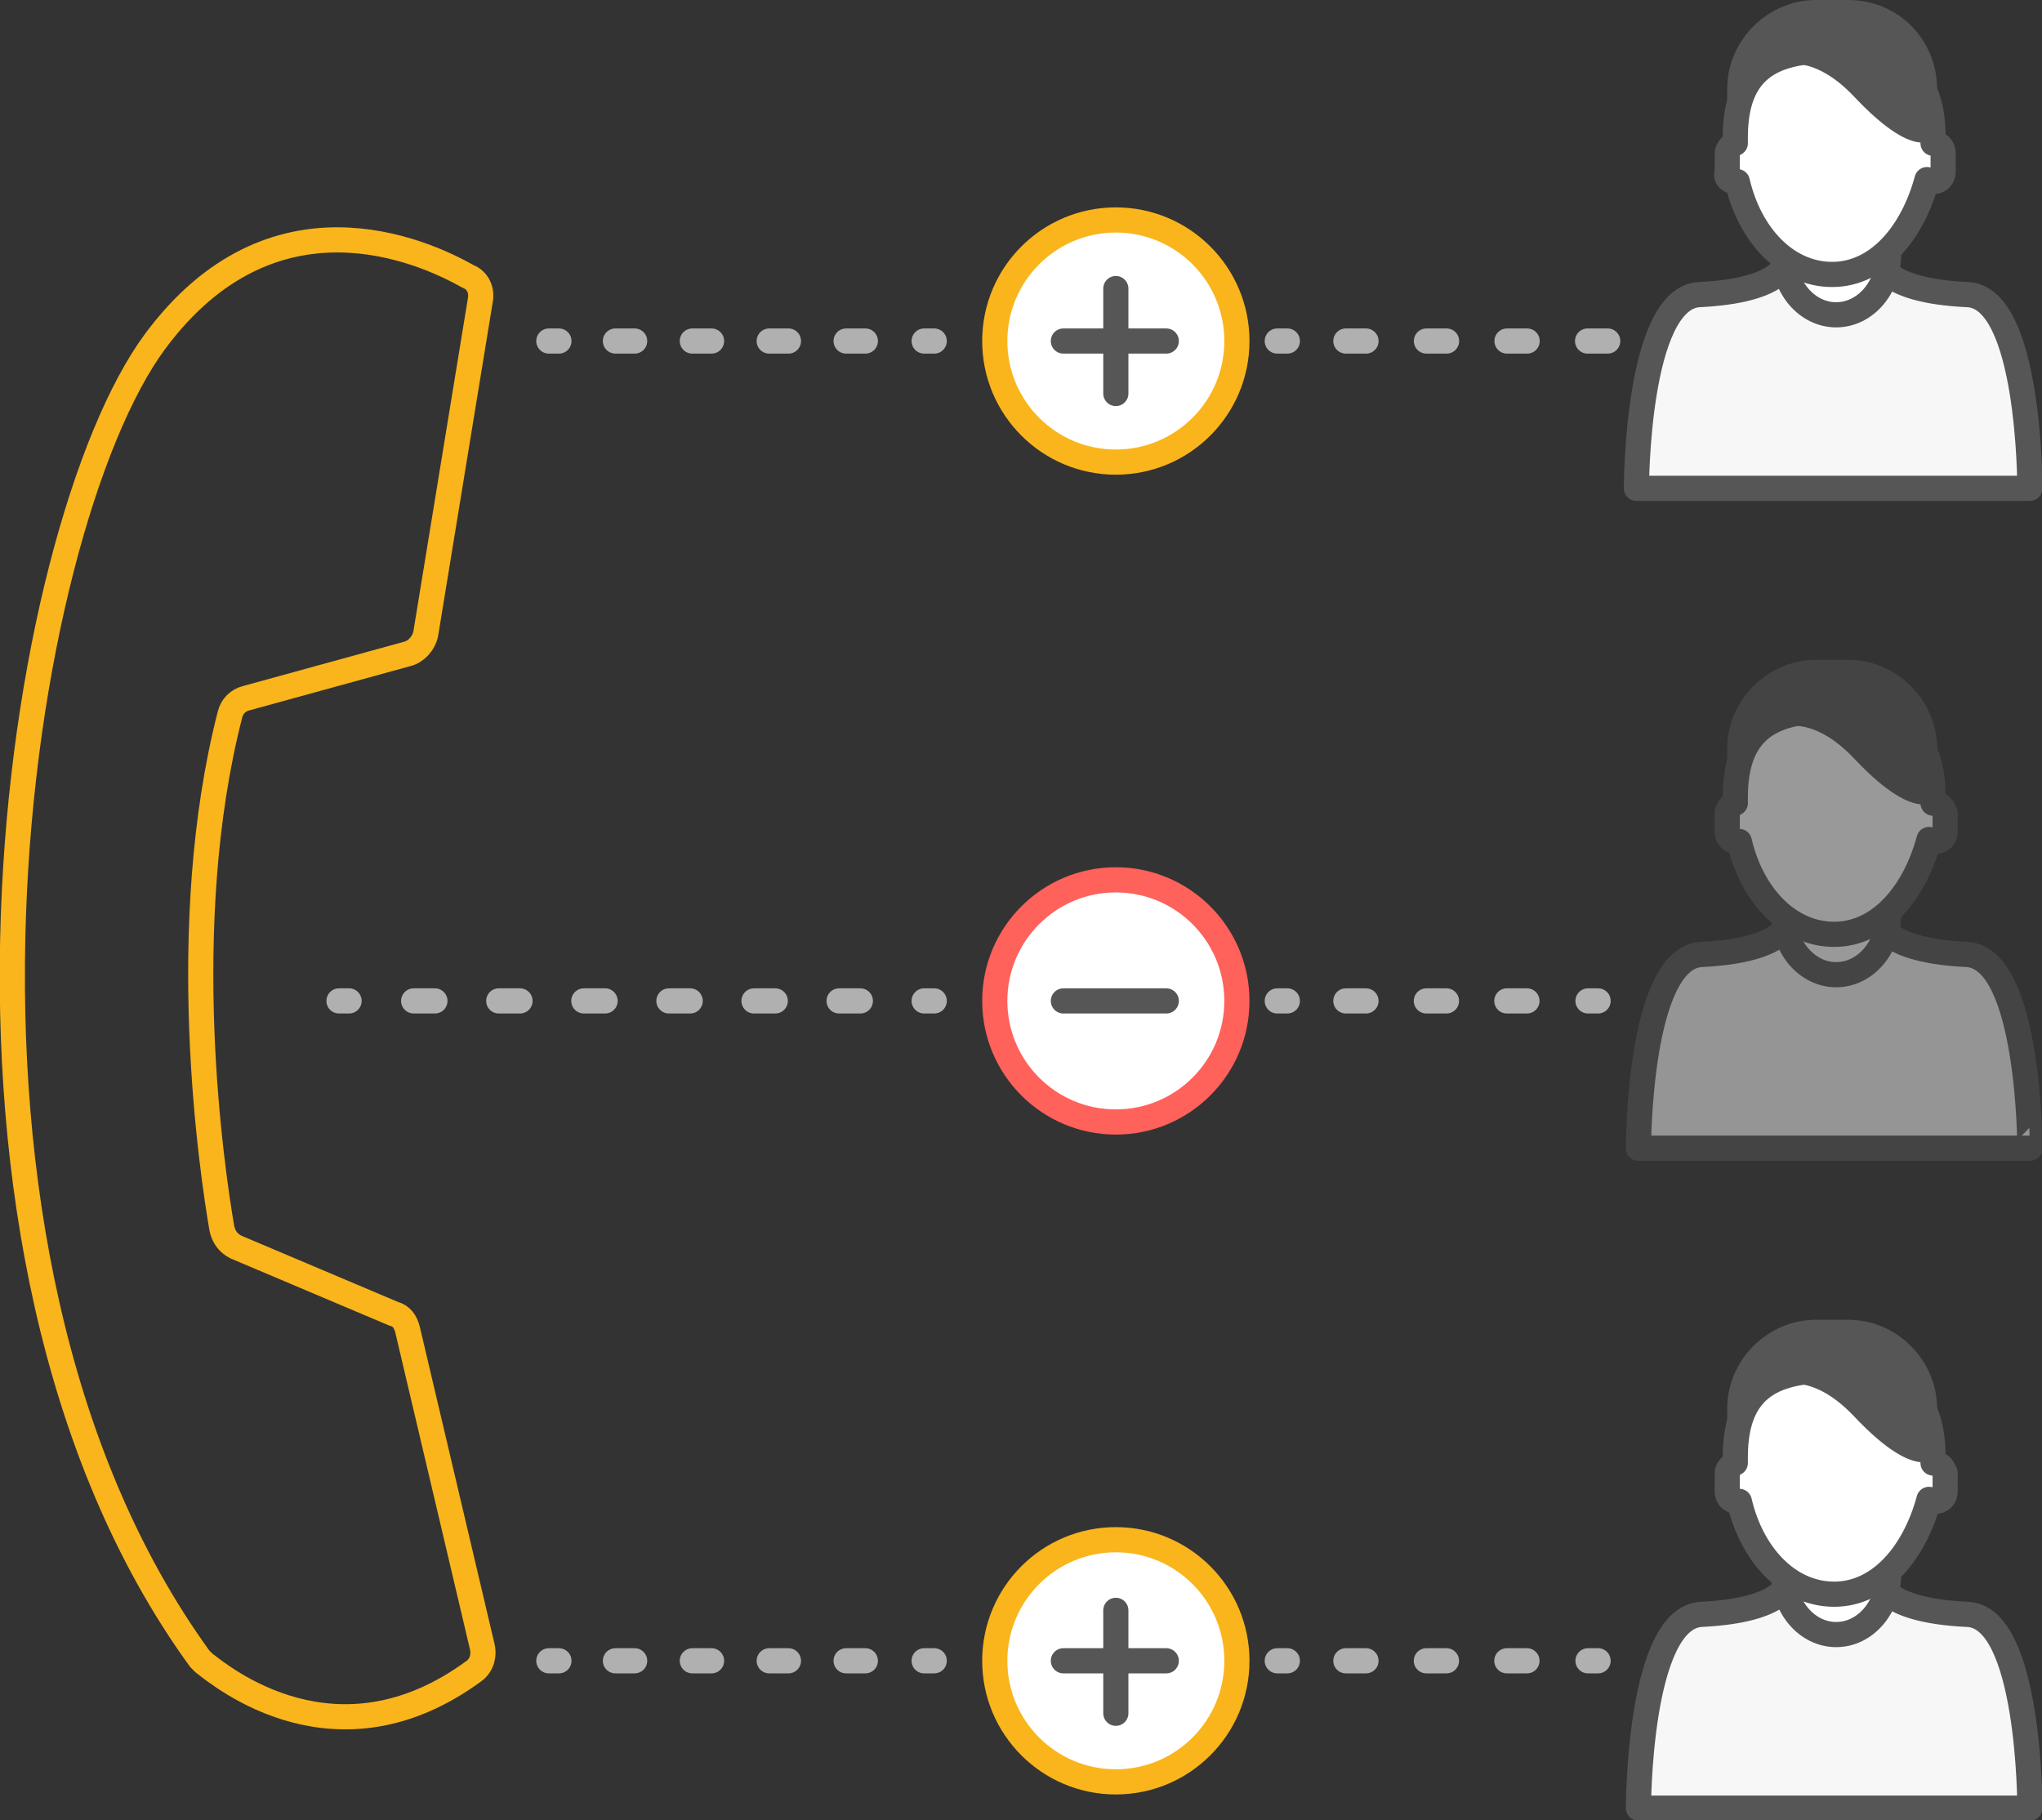<?xml version="1.0" encoding="utf-8"?>
<!-- Generator: Adobe Illustrator 21.0.2, SVG Export Plug-In . SVG Version: 6.00 Build 0)  -->
<svg version="1.1" id="Layer_1" xmlns="http://www.w3.org/2000/svg" xmlns:xlink="http://www.w3.org/1999/xlink" x="0px" y="0px"
	 viewBox="0 0 101.2 90.2" style="enable-background:new 0 0 101.2 90.2;" xml:space="preserve">
<rect x="0" y="0" width="101.2" height="90.2" fill="#333333" stroke="none"/>
<style type="text/css">
	.st0{opacity:0.5;}
	.st1{fill:#F7F7F7;stroke:#575656;stroke-width:1.247;stroke-linecap:round;stroke-linejoin:round;stroke-miterlimit:10;}
	.st2{fill:#FFFFFF;stroke:#575656;stroke-width:1.247;stroke-linecap:round;stroke-linejoin:round;stroke-miterlimit:10;}
	.st3{fill:#575656;}
	.st4{fill:none;stroke:#B0B0B0;stroke-width:1.247;stroke-linecap:round;stroke-linejoin:round;}
	.st5{fill:none;stroke:#B0B0B0;stroke-width:1.247;stroke-linecap:round;stroke-linejoin:round;stroke-dasharray:0.998,2.995;}
	.st6{fill:none;stroke:#B0B0B0;stroke-width:1.247;stroke-linecap:round;stroke-linejoin:round;stroke-dasharray:0.953,2.858;}
	.st7{fill:#FFFFFF;stroke:#F9B51B;stroke-width:1.247;stroke-linecap:round;stroke-linejoin:round;stroke-miterlimit:10;}
	.st8{fill:none;stroke:#B0B0B0;stroke-width:1.247;stroke-linecap:round;stroke-linejoin:round;stroke-dasharray:0.997,2.992;}
	.st9{fill:none;stroke:#B0B0B0;stroke-width:1.247;stroke-linecap:round;stroke-linejoin:round;stroke-dasharray:1.054,3.163;}
	.st10{fill:#FFFFFF;stroke:#FF615B;stroke-width:1.247;stroke-linecap:round;stroke-linejoin:round;stroke-miterlimit:10;}
	.st11{fill:none;stroke:#F9B51B;stroke-width:1.247;stroke-linecap:round;stroke-linejoin:round;stroke-miterlimit:10;}
</style>
<g class="st0">
	<path class="st1" d="M97.5,47.3c-4.2-0.2-4.3-1.6-4.3-1.6l-2.3,0.7l-2.3-0.7c0,0-0.1,1.4-4.3,1.6c-3.1,0.2-3.1,9.6-3.1,9.6h9.6H91
		h9.6C100.6,56.9,100.6,47.5,97.5,47.3z"/>
	<ellipse class="st2" cx="91" cy="45.3" rx="2.6" ry="3"/>
	<path class="st3" d="M91.7,43.1H90c-2.4,0-4.4-2-4.4-4.4v-1.6c0-2.4,2-4.4,4.4-4.4h1.6c2.4,0,4.4,2,4.4,4.4v1.6
		C96,41.2,94.1,43.1,91.7,43.1z"/>
	<path class="st2" d="M95.8,39.8L95.8,39.8c0-0.1,0-0.2,0-0.3c0-3.6-2.1-4.3-4.9-4.3s-4.9,0.7-4.9,4.3c0,0.1,0,0.2,0,0.3
		c-0.2,0.1-0.4,0.3-0.4,0.5v0.9c0,0.3,0.2,0.5,0.5,0.5c0.1,0,0.1,0,0.1,0c0.6,2.6,2.4,4.6,4.7,4.6c2.3,0,4-2.1,4.7-4.7
		c0.1,0,0.2,0.1,0.3,0.1c0.3,0,0.5-0.2,0.5-0.5v-0.9C96.3,40,96.1,39.8,95.8,39.8z"/>
	<path class="st3" d="M86,37.6c0,0,2.4-3.7,5.9,0c3.3,3.5,4.2,1.9,4.2,1.9l-0.5-3.5l-3.5-2.1c0,0-4-0.1-4.5,0
		c-0.5,0.1-1.9,3.3-1.9,3.3L86,37.6z"/>
</g>
<g>
	<path class="st1" d="M97.5,80c-4.2-0.2-4.3-1.6-4.3-1.6l-2.3,0.7l-2.3-0.7c0,0-0.1,1.4-4.3,1.6c-3.1,0.2-3.1,9.6-3.1,9.6h9.6H91
		h9.6C100.6,89.5,100.6,80.1,97.5,80z"/>
	<ellipse class="st2" cx="91" cy="78" rx="2.6" ry="3"/>
	<path class="st3" d="M91.7,75.8H90c-2.4,0-4.4-2-4.4-4.4v-1.6c0-2.4,2-4.4,4.4-4.4h1.6c2.4,0,4.4,2,4.4,4.4v1.6
		C96,73.8,94.1,75.8,91.7,75.8z"/>
	<path class="st2" d="M95.8,72.5L95.8,72.5c0-0.1,0-0.2,0-0.3c0-3.6-2.1-4.3-4.9-4.3s-4.9,0.7-4.9,4.3c0,0.1,0,0.2,0,0.3
		c-0.2,0.1-0.4,0.3-0.4,0.5v0.9c0,0.3,0.2,0.5,0.5,0.5c0.1,0,0.1,0,0.1,0c0.6,2.6,2.4,4.6,4.7,4.6c2.3,0,4-2.1,4.7-4.7
		c0.1,0,0.2,0.1,0.3,0.1c0.3,0,0.5-0.2,0.5-0.5V73C96.3,72.7,96.1,72.5,95.8,72.5z"/>
	<path class="st3" d="M86,70.2c0,0,2.4-3.7,5.9,0c3.3,3.5,4.2,1.9,4.2,1.9l-0.5-3.5l-3.5-2.1c0,0-4-0.1-4.5,0
		c-0.5,0.1-1.9,3.3-1.9,3.3L86,70.2z"/>
</g>
<g>
	<g>
		<g>
			<line class="st4" x1="63.3" y1="16.9" x2="63.8" y2="16.9"/>
			<line class="st5" x1="66.7" y1="16.9" x2="85.2" y2="16.9"/>
			<line class="st4" x1="86.7" y1="16.9" x2="87.2" y2="16.9"/>
		</g>
	</g>
	<g>
		<g>
			<line class="st4" x1="27.2" y1="16.9" x2="27.7" y2="16.9"/>
			<line class="st6" x1="30.5" y1="16.9" x2="44.3" y2="16.9"/>
			<line class="st4" x1="45.8" y1="16.9" x2="46.3" y2="16.9"/>
		</g>
	</g>
	<g>
		<circle class="st7" cx="55.3" cy="16.9" r="6"/>
		<g>
			<line class="st1" x1="55.3" y1="14.3" x2="55.3" y2="19.5"/>
			<line class="st1" x1="57.8" y1="16.9" x2="52.7" y2="16.9"/>
		</g>
	</g>
</g>
<g>
	<g>
		<g>
			<line class="st4" x1="63.3" y1="82.3" x2="63.8" y2="82.3"/>
			<line class="st8" x1="66.7" y1="82.3" x2="77.2" y2="82.3"/>
			<line class="st4" x1="78.7" y1="82.3" x2="79.2" y2="82.3"/>
		</g>
	</g>
	<g>
		<g>
			<line class="st4" x1="27.2" y1="82.3" x2="27.7" y2="82.3"/>
			<line class="st6" x1="30.5" y1="82.3" x2="44.3" y2="82.3"/>
			<line class="st4" x1="45.8" y1="82.3" x2="46.3" y2="82.3"/>
		</g>
	</g>
	<g>
		<circle class="st7" cx="55.3" cy="82.3" r="6"/>
		<g>
			<line class="st1" x1="55.3" y1="79.8" x2="55.3" y2="84.9"/>
			<line class="st1" x1="57.8" y1="82.3" x2="52.7" y2="82.3"/>
		</g>
	</g>
</g>
<g>
	<g>
		<g>
			<line class="st4" x1="63.3" y1="49.6" x2="63.8" y2="49.6"/>
			<line class="st8" x1="66.7" y1="49.6" x2="77.2" y2="49.6"/>
			<line class="st4" x1="78.7" y1="49.6" x2="79.2" y2="49.6"/>
		</g>
	</g>
	<g>
		<g>
			<line class="st4" x1="16.8" y1="49.6" x2="17.3" y2="49.6"/>
			<line class="st9" x1="20.5" y1="49.6" x2="44.2" y2="49.6"/>
			<line class="st4" x1="45.8" y1="49.6" x2="46.3" y2="49.6"/>
		</g>
	</g>
	<g>
		<circle class="st10" cx="55.3" cy="49.6" r="6"/>
		<g>
			<line class="st1" x1="57.8" y1="49.6" x2="52.7" y2="49.6"/>
		</g>
	</g>
</g>
<g>
	<path class="st1" d="M97.5,14.6c-4.2-0.2-4.3-1.6-4.3-1.6l-2.3,0.7L88.5,13c0,0-0.1,1.4-4.3,1.6c-3.1,0.2-3.1,9.6-3.1,9.6h9.6H91
		h9.6C100.6,24.1,100.6,14.7,97.5,14.6z"/>
	<ellipse class="st2" cx="91" cy="12.6" rx="2.6" ry="3"/>
	<path class="st3" d="M91.7,10.4H90c-2.4,0-4.4-2-4.4-4.4V4.4C85.6,2,87.6,0,90,0h1.6C94.1,0,96,2,96,4.4V6
		C96,8.4,94.1,10.4,91.7,10.4z"/>
	<path class="st2" d="M95.8,7.1L95.8,7.1c0-0.1,0-0.2,0-0.3c0-3.6-2.1-4.3-4.9-4.3s-4.9,0.7-4.9,4.3c0,0.1,0,0.2,0,0.3
		c-0.2,0.1-0.4,0.3-0.4,0.5v0.9C85.5,8.8,85.7,9,86,9c0.1,0,0.1,0,0.1,0c0.6,2.6,2.4,4.6,4.7,4.6c2.3,0,4-2.1,4.7-4.7
		C95.6,9,95.7,9,95.8,9c0.3,0,0.5-0.2,0.5-0.5V7.6C96.3,7.3,96.1,7.1,95.8,7.1z"/>
	<path class="st3" d="M86,4.8c0,0,2.4-3.7,5.9,0C95.2,8.3,96,6.7,96,6.7l-0.5-3.5l-3.5-2.1c0,0-4-0.1-4.5,0
		c-0.5,0.1-1.9,3.3-1.9,3.3L86,4.8z"/>
</g>
<path class="st11" d="M23.8,14.9c0.1-0.5-0.1-1-0.6-1.2c-2.3-1.3-9.7-4.6-15.5,3.2C0.8,26.2-4.9,61.8,9.9,82.2
	c0.1,0.1,0.1,0.1,0.2,0.2c0.9,0.7,6.6,5.4,13.4,0.4c0.4-0.3,0.5-0.8,0.4-1.2l-3.7-15.7c-0.1-0.4-0.3-0.7-0.7-0.8l-7.8-3.3
	c-0.4-0.2-0.6-0.5-0.7-0.9c-0.5-2.9-2.3-15,0.4-25.5c0.1-0.4,0.4-0.7,0.8-0.8l8-2.2c0.4-0.1,0.8-0.5,0.9-1L23.8,14.9z"/>
</svg>
